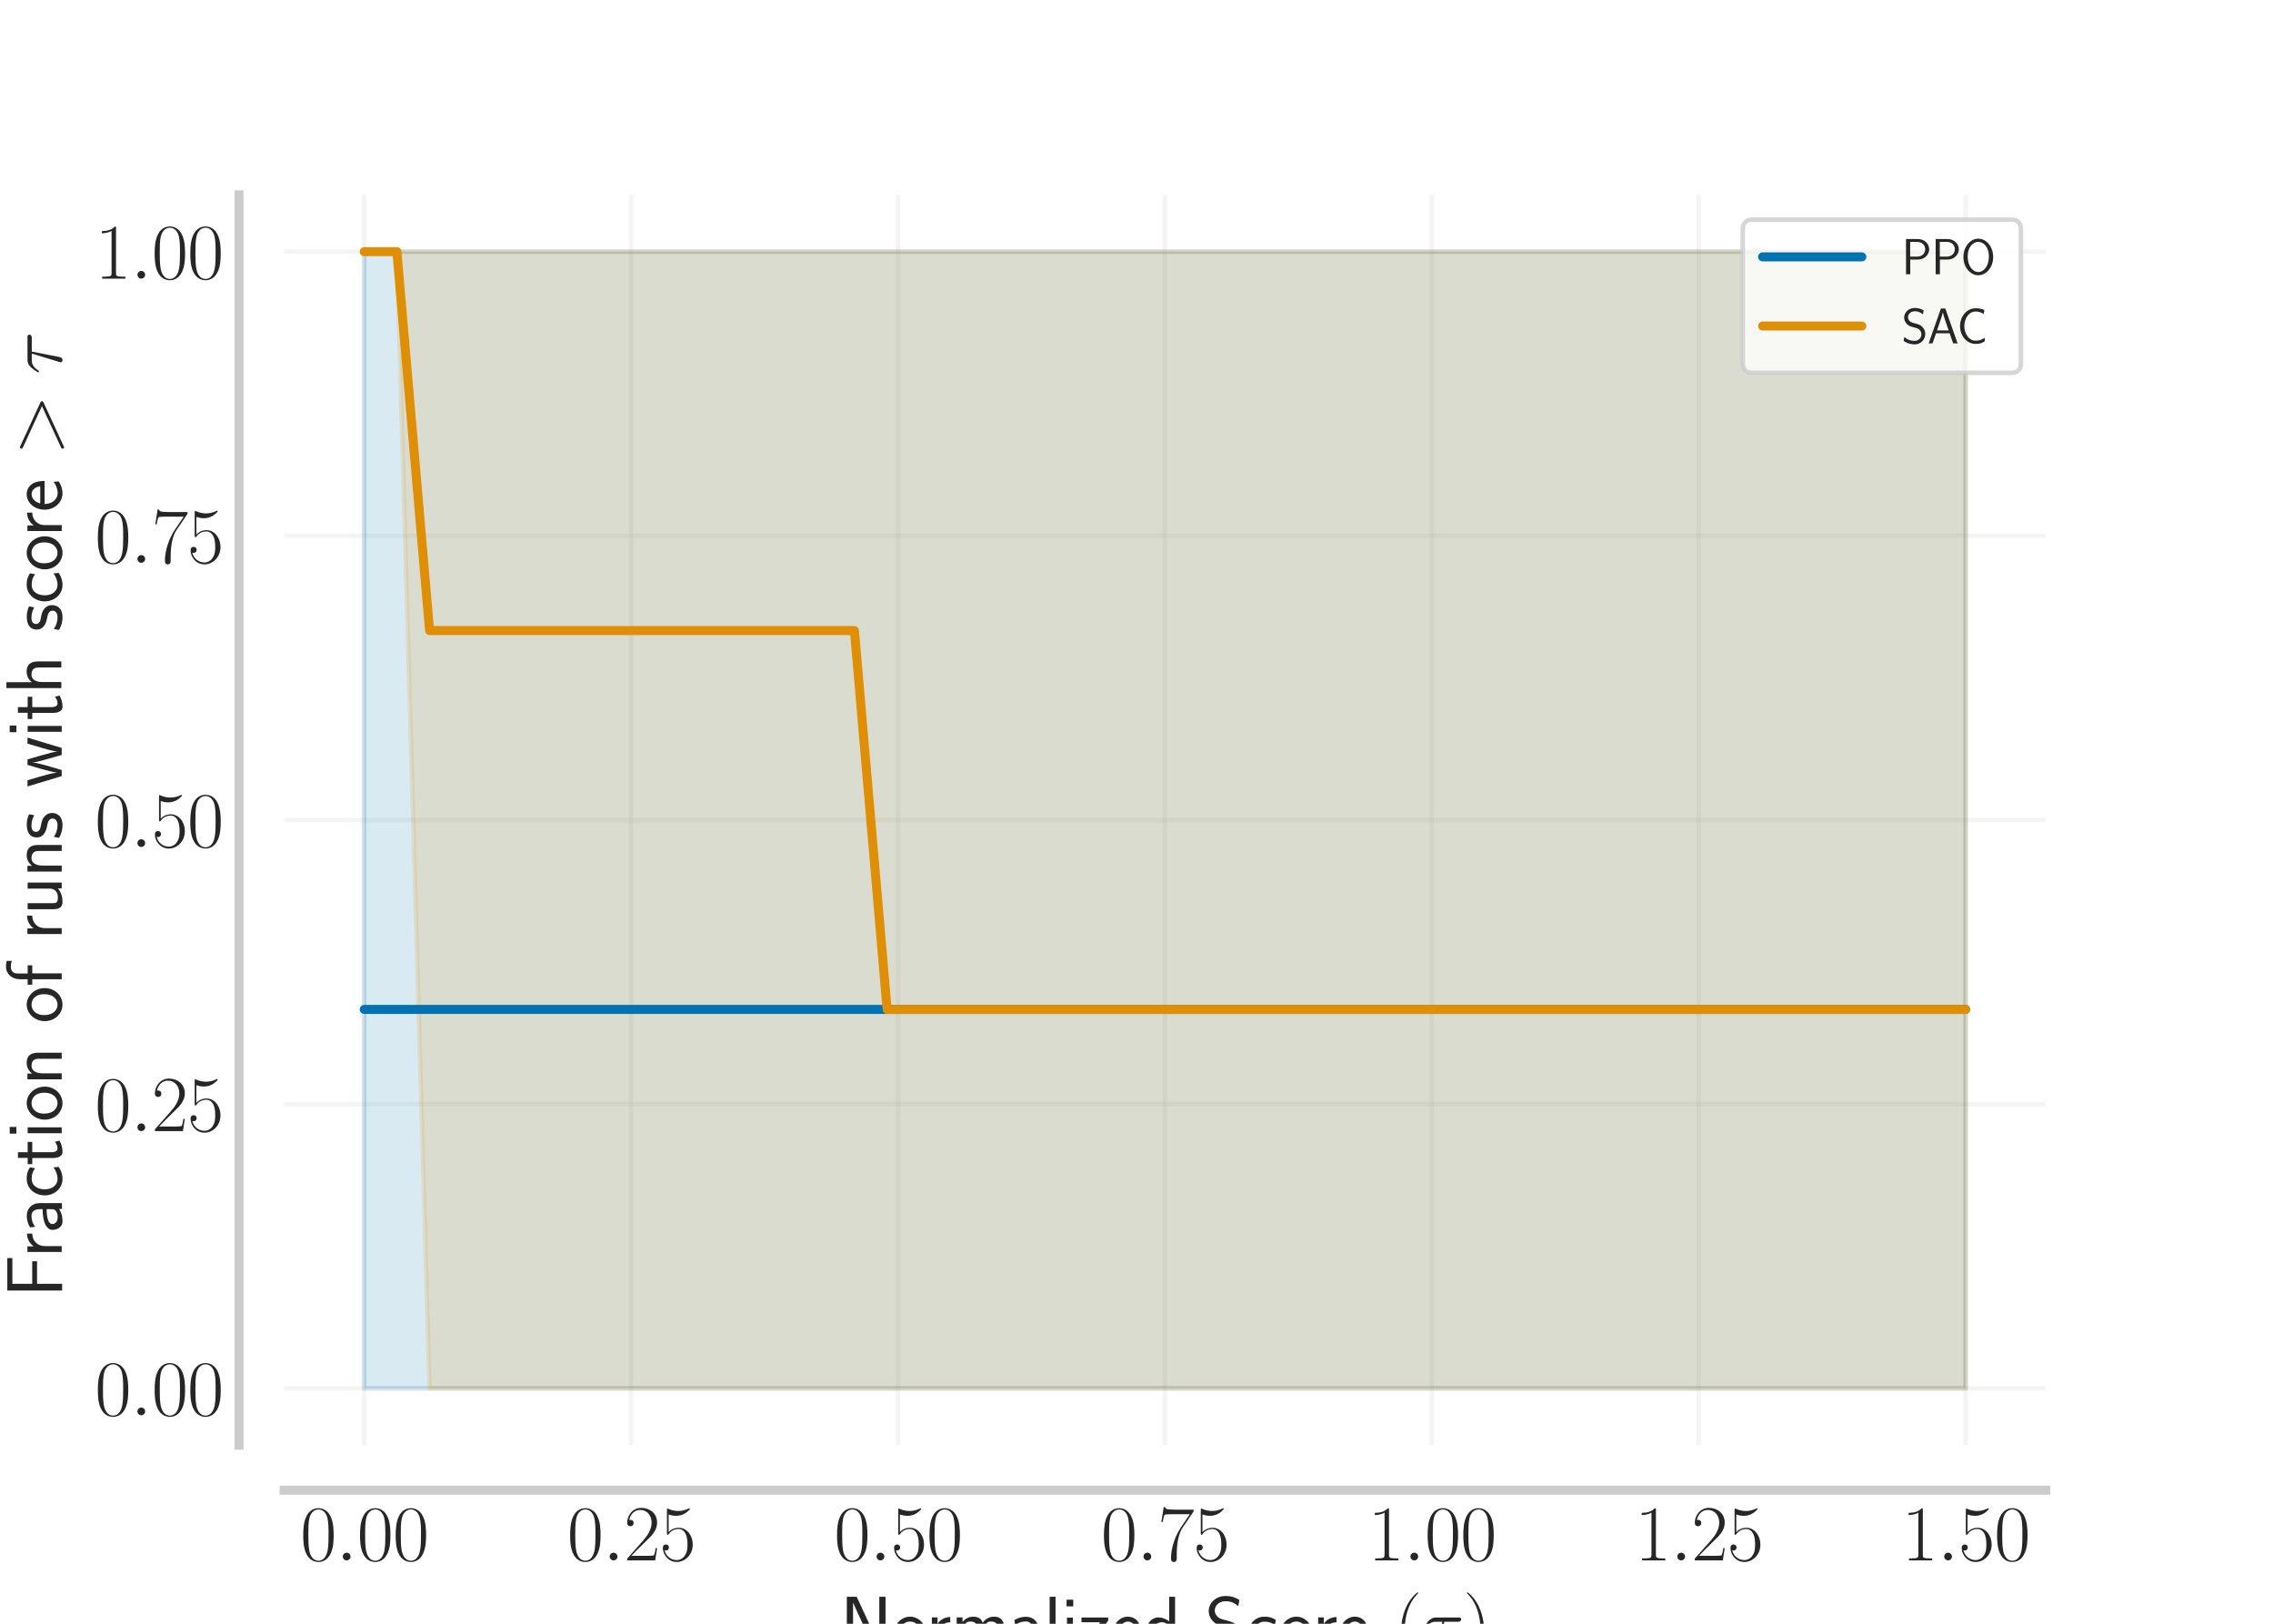 <?xml version="1.0" encoding="utf-8" standalone="no"?>
<!DOCTYPE svg PUBLIC "-//W3C//DTD SVG 1.1//EN"
  "http://www.w3.org/Graphics/SVG/1.1/DTD/svg11.dtd">
<svg xmlns:xlink="http://www.w3.org/1999/xlink" width="504pt" height="360pt" viewBox="0 0 504 360" xmlns="http://www.w3.org/2000/svg" version="1.1">
 <defs>
  <style type="text/css">*{stroke-linejoin: round; stroke-linecap: butt}</style>
 </defs>
 <g id="figure_1">
  <g id="patch_1">
   <path d="M 0 360 
L 504 360 
L 504 0 
L 0 0 
z
" style="fill: #ffffff"/>
  </g>
  <g id="axes_1">
   <g id="patch_2">
    <path d="M 63 320.4 
L 453.6 320.4 
L 453.6 43.2 
L 63 43.2 
z
" style="fill: #ffffff"/>
   </g>
   <g id="matplotlib.axis_1">
    <g id="xtick_1">
     <g id="line2d_1">
      <path d="M 80.755 320.4 
L 80.755 43.2 
" clip-path="url(#pf5a2d7674d)" style="fill: none; stroke: #cccccc; stroke-opacity: 0.2; stroke-linecap: round"/>
     </g>
     <g id="text_1">
      <!-- $\mathdefault{0.00}$ -->
      <g style="fill: #262626" transform="translate(66.57 345.955)scale(0.173 -0.173)">
       <defs>
        <path id="CMR17-30" d="M 2688 2025 
C 2688 2416 2682 3080 2413 3591 
C 2176 4039 1798 4198 1466 4198 
C 1158 4198 768 4058 525 3597 
C 269 3118 243 2524 243 2025 
C 243 1661 250 1106 448 619 
C 723 -39 1216 -128 1466 -128 
C 1760 -128 2208 -7 2470 600 
C 2662 1042 2688 1559 2688 2025 
z
M 1466 -26 
C 1056 -26 813 325 723 812 
C 653 1188 653 1738 653 2096 
C 653 2588 653 2997 736 3387 
C 858 3929 1216 4096 1466 4096 
C 1728 4096 2067 3923 2189 3400 
C 2272 3036 2278 2607 2278 2096 
C 2278 1680 2278 1169 2202 792 
C 2067 95 1690 -26 1466 -26 
z
" transform="scale(0.016)"/>
        <path id="CMMI12-3a" d="M 1178 307 
C 1178 492 1024 619 870 619 
C 685 619 557 466 557 313 
C 557 128 710 0 864 0 
C 1050 0 1178 153 1178 307 
z
" transform="scale(0.016)"/>
       </defs>
       <use xlink:href="#CMR17-30" transform="scale(0.996)"/>
       <use xlink:href="#CMMI12-3a" transform="translate(45.69 0)scale(0.996)"/>
       <use xlink:href="#CMR17-30" transform="translate(72.788 0)scale(0.996)"/>
       <use xlink:href="#CMR17-30" transform="translate(118.478 0)scale(0.996)"/>
      </g>
     </g>
    </g>
    <g id="xtick_2">
     <g id="line2d_2">
      <path d="M 139.936 320.4 
L 139.936 43.2 
" clip-path="url(#pf5a2d7674d)" style="fill: none; stroke: #cccccc; stroke-opacity: 0.2; stroke-linecap: round"/>
     </g>
     <g id="text_2">
      <!-- $\mathdefault{0.25}$ -->
      <g style="fill: #262626" transform="translate(125.752 345.955)scale(0.173 -0.173)">
       <defs>
        <path id="CMR17-32" d="M 2669 989 
L 2554 989 
C 2490 536 2438 459 2413 420 
C 2381 369 1920 369 1830 369 
L 602 369 
C 832 619 1280 1072 1824 1597 
C 2214 1967 2669 2402 2669 3035 
C 2669 3790 2067 4224 1395 4224 
C 691 4224 262 3604 262 3030 
C 262 2780 448 2748 525 2748 
C 589 2748 781 2787 781 3010 
C 781 3207 614 3264 525 3264 
C 486 3264 448 3258 422 3245 
C 544 3790 915 4058 1306 4058 
C 1862 4058 2227 3617 2227 3035 
C 2227 2479 1901 2000 1536 1584 
L 262 146 
L 262 0 
L 2515 0 
L 2669 989 
z
" transform="scale(0.016)"/>
        <path id="CMR17-35" d="M 730 3692 
C 794 3666 1056 3584 1325 3584 
C 1920 3584 2246 3911 2432 4100 
C 2432 4157 2432 4192 2394 4192 
C 2387 4192 2374 4192 2323 4163 
C 2099 4058 1837 3973 1517 3973 
C 1325 3973 1037 3999 723 4139 
C 653 4171 640 4171 634 4171 
C 602 4171 595 4164 595 4037 
L 595 2203 
C 595 2089 595 2057 659 2057 
C 691 2057 704 2070 736 2114 
C 941 2401 1222 2522 1542 2522 
C 1766 2522 2246 2382 2246 1289 
C 2246 1085 2246 715 2054 421 
C 1894 159 1645 25 1370 25 
C 947 25 518 320 403 814 
C 429 807 480 795 506 795 
C 589 795 749 840 749 1038 
C 749 1210 627 1280 506 1280 
C 358 1280 262 1190 262 1011 
C 262 454 704 -128 1382 -128 
C 2042 -128 2669 440 2669 1264 
C 2669 2030 2170 2624 1549 2624 
C 1222 2624 947 2503 730 2274 
L 730 3692 
z
" transform="scale(0.016)"/>
       </defs>
       <use xlink:href="#CMR17-30" transform="scale(0.996)"/>
       <use xlink:href="#CMMI12-3a" transform="translate(45.69 0)scale(0.996)"/>
       <use xlink:href="#CMR17-32" transform="translate(72.788 0)scale(0.996)"/>
       <use xlink:href="#CMR17-35" transform="translate(118.478 0)scale(0.996)"/>
      </g>
     </g>
    </g>
    <g id="xtick_3">
     <g id="line2d_3">
      <path d="M 199.118 320.4 
L 199.118 43.2 
" clip-path="url(#pf5a2d7674d)" style="fill: none; stroke: #cccccc; stroke-opacity: 0.2; stroke-linecap: round"/>
     </g>
     <g id="text_3">
      <!-- $\mathdefault{0.50}$ -->
      <g style="fill: #262626" transform="translate(184.934 345.955)scale(0.173 -0.173)">
       <use xlink:href="#CMR17-30" transform="scale(0.996)"/>
       <use xlink:href="#CMMI12-3a" transform="translate(45.69 0)scale(0.996)"/>
       <use xlink:href="#CMR17-35" transform="translate(72.788 0)scale(0.996)"/>
       <use xlink:href="#CMR17-30" transform="translate(118.478 0)scale(0.996)"/>
      </g>
     </g>
    </g>
    <g id="xtick_4">
     <g id="line2d_4">
      <path d="M 258.3 320.4 
L 258.3 43.2 
" clip-path="url(#pf5a2d7674d)" style="fill: none; stroke: #cccccc; stroke-opacity: 0.2; stroke-linecap: round"/>
     </g>
     <g id="text_4">
      <!-- $\mathdefault{0.75}$ -->
      <g style="fill: #262626" transform="translate(244.116 345.955)scale(0.173 -0.173)">
       <defs>
        <path id="CMR17-37" d="M 2886 3941 
L 2886 4081 
L 1382 4081 
C 634 4081 621 4165 595 4288 
L 480 4288 
L 294 3094 
L 410 3094 
C 429 3215 474 3540 550 3661 
C 589 3712 1062 3712 1171 3712 
L 2579 3712 
L 1869 2661 
C 1395 1954 1069 999 1069 165 
C 1069 89 1069 -128 1299 -128 
C 1530 -128 1530 89 1530 171 
L 1530 465 
C 1530 1508 1709 2196 2003 2636 
L 2886 3941 
z
" transform="scale(0.016)"/>
       </defs>
       <use xlink:href="#CMR17-30" transform="scale(0.996)"/>
       <use xlink:href="#CMMI12-3a" transform="translate(45.69 0)scale(0.996)"/>
       <use xlink:href="#CMR17-37" transform="translate(72.788 0)scale(0.996)"/>
       <use xlink:href="#CMR17-35" transform="translate(118.478 0)scale(0.996)"/>
      </g>
     </g>
    </g>
    <g id="xtick_5">
     <g id="line2d_5">
      <path d="M 317.482 320.4 
L 317.482 43.2 
" clip-path="url(#pf5a2d7674d)" style="fill: none; stroke: #cccccc; stroke-opacity: 0.2; stroke-linecap: round"/>
     </g>
     <g id="text_5">
      <!-- $\mathdefault{1.00}$ -->
      <g style="fill: #262626" transform="translate(303.298 345.955)scale(0.173 -0.173)">
       <defs>
        <path id="CMR17-31" d="M 1702 4058 
C 1702 4192 1696 4192 1606 4192 
C 1357 3916 979 3827 621 3827 
C 602 3827 570 3827 563 3808 
C 557 3795 557 3782 557 3648 
C 755 3648 1088 3686 1344 3839 
L 1344 461 
C 1344 236 1331 160 781 160 
L 589 160 
L 589 0 
C 896 0 1216 0 1523 0 
C 1830 0 2150 0 2458 0 
L 2458 160 
L 2266 160 
C 1715 160 1702 230 1702 458 
L 1702 4058 
z
" transform="scale(0.016)"/>
       </defs>
       <use xlink:href="#CMR17-31" transform="scale(0.996)"/>
       <use xlink:href="#CMMI12-3a" transform="translate(45.69 0)scale(0.996)"/>
       <use xlink:href="#CMR17-30" transform="translate(72.788 0)scale(0.996)"/>
       <use xlink:href="#CMR17-30" transform="translate(118.478 0)scale(0.996)"/>
      </g>
     </g>
    </g>
    <g id="xtick_6">
     <g id="line2d_6">
      <path d="M 376.664 320.4 
L 376.664 43.2 
" clip-path="url(#pf5a2d7674d)" style="fill: none; stroke: #cccccc; stroke-opacity: 0.2; stroke-linecap: round"/>
     </g>
     <g id="text_6">
      <!-- $\mathdefault{1.25}$ -->
      <g style="fill: #262626" transform="translate(362.479 345.955)scale(0.173 -0.173)">
       <use xlink:href="#CMR17-31" transform="scale(0.996)"/>
       <use xlink:href="#CMMI12-3a" transform="translate(45.69 0)scale(0.996)"/>
       <use xlink:href="#CMR17-32" transform="translate(72.788 0)scale(0.996)"/>
       <use xlink:href="#CMR17-35" transform="translate(118.478 0)scale(0.996)"/>
      </g>
     </g>
    </g>
    <g id="xtick_7">
     <g id="line2d_7">
      <path d="M 435.845 320.4 
L 435.845 43.2 
" clip-path="url(#pf5a2d7674d)" style="fill: none; stroke: #cccccc; stroke-opacity: 0.2; stroke-linecap: round"/>
     </g>
     <g id="text_7">
      <!-- $\mathdefault{1.50}$ -->
      <g style="fill: #262626" transform="translate(421.661 345.955)scale(0.173 -0.173)">
       <use xlink:href="#CMR17-31" transform="scale(0.996)"/>
       <use xlink:href="#CMMI12-3a" transform="translate(45.69 0)scale(0.996)"/>
       <use xlink:href="#CMR17-35" transform="translate(72.788 0)scale(0.996)"/>
       <use xlink:href="#CMR17-30" transform="translate(118.478 0)scale(0.996)"/>
      </g>
     </g>
    </g>
    <g id="text_8">
     <!-- Normalized Score $(\tau)$ -->
     <g style="fill: #262626" transform="translate(186.222 366.2)scale(0.173 -0.173)">
      <defs>
       <path id="CMSS17-4e" d="M 1466 4180 
L 1350 4416 
L 563 4416 
L 563 0 
L 1062 0 
L 1062 3926 
L 1069 3932 
C 1114 3817 1139 3760 1402 3194 
L 2771 236 
L 2886 0 
L 3674 0 
L 3674 4416 
L 3174 4416 
L 3174 490 
L 3168 483 
C 3123 598 3098 655 2835 1221 
L 1466 4180 
z
" transform="scale(0.016)"/>
       <path id="CMSS17-6f" d="M 2829 1356 
C 2829 2176 2221 2816 1504 2816 
C 768 2816 173 2157 173 1356 
C 173 544 787 -64 1498 -64 
C 2227 -64 2829 563 2829 1356 
z
M 1504 337 
C 1050 337 659 709 659 1408 
C 659 2151 1114 2427 1498 2427 
C 1914 2427 2342 2126 2342 1408 
C 2342 683 1926 337 1504 337 
z
" transform="scale(0.016)"/>
       <path id="CMSS17-72" d="M 954 1363 
C 954 1965 1395 2368 1958 2368 
L 1958 2789 
C 1549 2789 1165 2585 934 2253 
L 934 2758 
L 480 2758 
L 480 0 
L 954 0 
L 954 1363 
z
" transform="scale(0.016)"/>
       <path id="CMSS17-6d" d="M 4288 1877 
C 4288 2308 4179 2816 3462 2816 
C 2982 2816 2694 2516 2566 2331 
C 2451 2670 2182 2816 1798 2816 
C 1363 2816 1088 2568 941 2389 
L 941 2758 
L 474 2758 
L 474 0 
L 960 0 
L 960 1559 
C 960 1939 1101 2428 1555 2428 
C 2138 2428 2138 2016 2138 1829 
L 2138 0 
L 2624 0 
L 2624 1559 
C 2624 1939 2765 2428 3219 2428 
C 3802 2428 3802 2016 3802 1829 
L 3802 0 
L 4288 0 
L 4288 1877 
z
" transform="scale(0.016)"/>
       <path id="CMSS17-61" d="M 2406 1791 
C 2406 2392 1978 2808 1402 2808 
C 1120 2808 813 2757 461 2553 
L 499 2135 
C 659 2248 934 2432 1395 2432 
C 1722 2432 1920 2180 1920 1782 
L 1920 1536 
C 896 1536 256 1238 256 726 
C 256 461 416 -64 947 -64 
C 1043 -64 1562 -64 1933 217 
L 1933 -19 
L 2406 -19 
L 2406 1791 
z
M 1920 816 
C 1920 701 1920 548 1728 434 
C 1562 325 1350 325 1261 325 
C 941 325 723 511 723 744 
C 723 1211 1722 1211 1920 1211 
L 1920 816 
z
" transform="scale(0.016)"/>
       <path id="CMSS17-6c" d="M 947 4416 
L 474 4416 
L 474 0 
L 947 0 
L 947 4416 
z
" transform="scale(0.016)"/>
       <path id="CMSS17-69" d="M 979 4183 
L 442 4183 
L 442 3648 
L 979 3648 
L 979 4183 
z
M 947 2739 
L 474 2739 
L 474 0 
L 947 0 
L 947 2739 
z
" transform="scale(0.016)"/>
       <path id="CMSS17-7a" d="M 2400 2502 
L 2400 2750 
L 250 2750 
L 250 2368 
L 1069 2368 
C 1146 2368 1222 2368 1299 2368 
L 1747 2368 
L 166 261 
L 166 0 
L 2419 0 
L 2419 395 
L 1549 395 
C 1472 395 1395 395 1318 395 
L 826 395 
L 2400 2502 
z
" transform="scale(0.016)"/>
       <path id="CMSS17-65" d="M 2502 1377 
C 2502 1590 2490 2003 2285 2345 
C 2061 2713 1696 2816 1421 2816 
C 755 2816 192 2188 192 1375 
C 192 582 774 -64 1510 -64 
C 1798 -64 2150 19 2470 248 
C 2470 274 2458 414 2451 420 
C 2451 433 2432 630 2432 656 
C 2125 407 1773 325 1517 325 
C 1107 325 666 667 646 1377 
L 2502 1377 
z
M 698 1728 
C 781 2084 1062 2421 1421 2421 
C 1517 2421 1965 2421 2080 1728 
L 698 1728 
z
" transform="scale(0.016)"/>
       <path id="CMSS17-64" d="M 2611 4416 
L 2138 4416 
L 2138 2438 
C 1939 2603 1613 2756 1254 2756 
C 672 2756 211 2131 211 1347 
C 211 562 666 -64 1235 -64 
C 1677 -64 1971 172 2125 306 
L 2125 -13 
L 2611 -13 
L 2611 4416 
z
M 2125 836 
C 2125 747 2125 653 1926 482 
C 1798 375 1645 325 1498 325 
C 1152 325 698 576 698 1340 
C 698 2134 1210 2368 1562 2368 
C 1798 2368 1990 2254 2125 2065 
L 2125 836 
z
" transform="scale(0.016)"/>
       <path id="CMSS17-53" d="M 2797 4169 
C 2515 4334 2208 4480 1690 4480 
C 864 4480 333 3879 333 3266 
C 333 3025 403 2753 653 2475 
C 902 2196 1184 2121 1542 2033 
C 1690 1994 1939 1924 1984 1906 
C 2342 1767 2515 1444 2515 1140 
C 2515 742 2202 318 1645 318 
C 1453 318 890 318 358 819 
L 269 318 
C 794 -64 1363 -128 1651 -128 
C 2438 -128 3002 488 3002 1186 
C 3002 1440 2925 1763 2656 2061 
C 2394 2347 2163 2410 1638 2549 
C 1338 2626 1146 2677 986 2873 
C 877 3013 819 3146 819 3317 
C 819 3673 1126 4060 1690 4060 
C 1971 4060 2336 4002 2707 3660 
L 2797 4169 
z
" transform="scale(0.016)"/>
       <path id="CMSS17-63" d="M 2464 2541 
C 2464 2585 2170 2714 2093 2739 
C 1882 2816 1613 2816 1542 2816 
C 710 2816 211 2093 211 1363 
C 211 595 768 -64 1517 -64 
C 1946 -64 2253 76 2502 242 
L 2464 664 
C 2189 453 1869 337 1523 337 
C 1024 337 698 774 698 1369 
C 698 1831 909 2414 1549 2414 
C 1901 2414 2099 2343 2394 2145 
L 2464 2541 
z
" transform="scale(0.016)"/>
       <path id="CMR17-28" d="M 1958 -1561 
C 1958 -1555 1958 -1542 1939 -1523 
C 1645 -1224 858 -407 858 1581 
C 858 3569 1632 4379 1946 4697 
C 1946 4704 1958 4717 1958 4736 
C 1958 4755 1939 4768 1914 4768 
C 1843 4768 1299 4296 986 3594 
C 666 2887 576 2199 576 1588 
C 576 1128 621 351 1005 -471 
C 1312 -1135 1837 -1600 1914 -1600 
C 1946 -1600 1958 -1587 1958 -1561 
z
" transform="scale(0.016)"/>
       <path id="CMMI12-1c" d="M 1837 2408 
L 2899 2408 
C 2982 2408 3194 2408 3194 2612 
C 3194 2752 3072 2752 2957 2752 
L 1197 2752 
C 1050 2752 832 2752 538 2440 
C 371 2255 166 1917 166 1879 
C 166 1841 198 1828 237 1828 
C 282 1828 288 1847 320 1885 
C 653 2408 986 2408 1146 2408 
L 1677 2408 
L 1011 223 
C 979 127 979 114 979 95 
C 979 25 1024 -64 1152 -64 
C 1350 -64 1382 108 1402 203 
L 1837 2408 
z
" transform="scale(0.016)"/>
       <path id="CMR17-29" d="M 1683 1581 
C 1683 2040 1638 2817 1254 3639 
C 947 4303 422 4768 346 4768 
C 326 4768 301 4761 301 4729 
C 301 4717 307 4710 314 4697 
C 621 4378 1402 3568 1402 1584 
C 1402 -407 627 -1217 314 -1537 
C 307 -1549 301 -1556 301 -1568 
C 301 -1600 326 -1600 346 -1600 
C 416 -1600 960 -1128 1274 -426 
C 1594 281 1683 969 1683 1581 
z
" transform="scale(0.016)"/>
      </defs>
      <use xlink:href="#CMSS17-4e" transform="scale(0.996)"/>
      <use xlink:href="#CMSS17-6f" transform="translate(66.062 0)scale(0.996)"/>
      <use xlink:href="#CMSS17-72" transform="translate(110.303 0)scale(0.996)"/>
      <use xlink:href="#CMSS17-6d" transform="translate(142.212 0)scale(0.996)"/>
      <use xlink:href="#CMSS17-61" transform="translate(216.442 0)scale(0.996)"/>
      <use xlink:href="#CMSS17-6c" transform="translate(261.364 0)scale(0.996)"/>
      <use xlink:href="#CMSS17-69" transform="translate(283.544 0)scale(0.996)"/>
      <use xlink:href="#CMSS17-7a" transform="translate(305.725 0)scale(0.996)"/>
      <use xlink:href="#CMSS17-65" transform="translate(346.403 0)scale(0.996)"/>
      <use xlink:href="#CMSS17-64" transform="translate(388.042 0)scale(0.996)"/>
      <use xlink:href="#CMSS17-53" transform="translate(467.476 0)scale(0.996)"/>
      <use xlink:href="#CMSS17-63" transform="translate(519.524 0)scale(0.996)"/>
      <use xlink:href="#CMSS17-6f" transform="translate(561.163 0)scale(0.996)"/>
      <use xlink:href="#CMSS17-72" transform="translate(605.404 0)scale(0.996)"/>
      <use xlink:href="#CMSS17-65" transform="translate(637.314 0)scale(0.996)"/>
      <use xlink:href="#CMR17-28" transform="translate(710.182 0)scale(0.996)"/>
      <use xlink:href="#CMMI12-1c" transform="translate(745.463 0)scale(0.996)"/>
      <use xlink:href="#CMR17-29" transform="translate(798.954 0)scale(0.996)"/>
     </g>
    </g>
   </g>
   <g id="matplotlib.axis_2">
    <g id="ytick_1">
     <g id="line2d_8">
      <path d="M 63 307.8 
L 453.6 307.8 
" clip-path="url(#pf5a2d7674d)" style="fill: none; stroke: #cccccc; stroke-opacity: 0.2; stroke-linecap: round"/>
     </g>
     <g id="text_9">
      <!-- $\mathdefault{0.00}$ -->
      <g style="fill: #262626" transform="translate(21.032 313.778)scale(0.173 -0.173)">
       <use xlink:href="#CMR17-30" transform="scale(0.996)"/>
       <use xlink:href="#CMMI12-3a" transform="translate(45.69 0)scale(0.996)"/>
       <use xlink:href="#CMR17-30" transform="translate(72.788 0)scale(0.996)"/>
       <use xlink:href="#CMR17-30" transform="translate(118.478 0)scale(0.996)"/>
      </g>
     </g>
    </g>
    <g id="ytick_2">
     <g id="line2d_9">
      <path d="M 63 244.8 
L 453.6 244.8 
" clip-path="url(#pf5a2d7674d)" style="fill: none; stroke: #cccccc; stroke-opacity: 0.2; stroke-linecap: round"/>
     </g>
     <g id="text_10">
      <!-- $\mathdefault{0.25}$ -->
      <g style="fill: #262626" transform="translate(21.032 250.778)scale(0.173 -0.173)">
       <use xlink:href="#CMR17-30" transform="scale(0.996)"/>
       <use xlink:href="#CMMI12-3a" transform="translate(45.69 0)scale(0.996)"/>
       <use xlink:href="#CMR17-32" transform="translate(72.788 0)scale(0.996)"/>
       <use xlink:href="#CMR17-35" transform="translate(118.478 0)scale(0.996)"/>
      </g>
     </g>
    </g>
    <g id="ytick_3">
     <g id="line2d_10">
      <path d="M 63 181.8 
L 453.6 181.8 
" clip-path="url(#pf5a2d7674d)" style="fill: none; stroke: #cccccc; stroke-opacity: 0.2; stroke-linecap: round"/>
     </g>
     <g id="text_11">
      <!-- $\mathdefault{0.50}$ -->
      <g style="fill: #262626" transform="translate(21.032 187.778)scale(0.173 -0.173)">
       <use xlink:href="#CMR17-30" transform="scale(0.996)"/>
       <use xlink:href="#CMMI12-3a" transform="translate(45.69 0)scale(0.996)"/>
       <use xlink:href="#CMR17-35" transform="translate(72.788 0)scale(0.996)"/>
       <use xlink:href="#CMR17-30" transform="translate(118.478 0)scale(0.996)"/>
      </g>
     </g>
    </g>
    <g id="ytick_4">
     <g id="line2d_11">
      <path d="M 63 118.8 
L 453.6 118.8 
" clip-path="url(#pf5a2d7674d)" style="fill: none; stroke: #cccccc; stroke-opacity: 0.2; stroke-linecap: round"/>
     </g>
     <g id="text_12">
      <!-- $\mathdefault{0.75}$ -->
      <g style="fill: #262626" transform="translate(21.032 124.778)scale(0.173 -0.173)">
       <use xlink:href="#CMR17-30" transform="scale(0.996)"/>
       <use xlink:href="#CMMI12-3a" transform="translate(45.69 0)scale(0.996)"/>
       <use xlink:href="#CMR17-37" transform="translate(72.788 0)scale(0.996)"/>
       <use xlink:href="#CMR17-35" transform="translate(118.478 0)scale(0.996)"/>
      </g>
     </g>
    </g>
    <g id="ytick_5">
     <g id="line2d_12">
      <path d="M 63 55.8 
L 453.6 55.8 
" clip-path="url(#pf5a2d7674d)" style="fill: none; stroke: #cccccc; stroke-opacity: 0.2; stroke-linecap: round"/>
     </g>
     <g id="text_13">
      <!-- $\mathdefault{1.00}$ -->
      <g style="fill: #262626" transform="translate(21.032 61.778)scale(0.173 -0.173)">
       <use xlink:href="#CMR17-31" transform="scale(0.996)"/>
       <use xlink:href="#CMMI12-3a" transform="translate(45.69 0)scale(0.996)"/>
       <use xlink:href="#CMR17-30" transform="translate(72.788 0)scale(0.996)"/>
       <use xlink:href="#CMR17-30" transform="translate(118.478 0)scale(0.996)"/>
      </g>
     </g>
    </g>
    <g id="text_14">
     <!-- Fraction of runs with score $&gt; \tau$ -->
     <g style="fill: #262626" transform="translate(13.683 287.671)rotate(-90)scale(0.173 -0.173)">
      <defs>
       <path id="CMSS17-46" d="M 2918 1984 
L 2918 2373 
L 1101 2373 
L 1101 3968 
L 1882 3968 
C 1958 3968 2035 3968 2112 3968 
L 3168 3968 
L 3168 4375 
L 563 4375 
L 563 -32 
L 1101 -32 
L 1101 1984 
L 2918 1984 
z
" transform="scale(0.016)"/>
       <path id="CMSS17-74" d="M 1069 2368 
L 1901 2368 
L 1901 2737 
L 1069 2737 
L 1069 3520 
L 614 3520 
L 614 2737 
L 109 2737 
L 109 2368 
L 602 2368 
L 602 749 
C 602 384 685 -64 1107 -64 
C 1427 -64 1722 25 2003 172 
L 1901 548 
C 1747 414 1562 337 1363 337 
C 1082 337 1069 696 1069 856 
L 1069 2368 
z
" transform="scale(0.016)"/>
       <path id="CMSS17-6e" d="M 2618 1877 
C 2618 2283 2522 2816 1798 2816 
C 1389 2816 1120 2606 941 2389 
L 941 2758 
L 474 2758 
L 474 0 
L 960 0 
L 960 1559 
C 960 1964 1114 2428 1549 2428 
C 2112 2428 2131 2048 2131 1829 
L 2131 0 
L 2618 0 
L 2618 1877 
z
" transform="scale(0.016)"/>
       <path id="CMSS17-66" d="M 1075 2368 
L 1722 2368 
L 1722 2737 
L 1062 2737 
L 1062 3559 
C 1062 4014 1408 4092 1606 4092 
C 1670 4092 1850 4092 2080 4009 
L 2080 4429 
C 1933 4461 1754 4480 1613 4480 
C 1018 4480 602 3993 602 3359 
L 602 2737 
L 160 2737 
L 160 2368 
L 602 2368 
L 602 0 
L 1075 0 
L 1075 2368 
z
" transform="scale(0.016)"/>
       <path id="CMSS17-75" d="M 2618 2739 
L 2131 2739 
L 2131 972 
C 2131 498 1786 306 1421 306 
C 998 306 960 447 960 709 
L 960 2739 
L 474 2739 
L 474 678 
C 474 179 646 -64 1088 -64 
C 1306 -64 1798 -13 2144 306 
L 2144 0 
L 2618 0 
L 2618 2739 
z
" transform="scale(0.016)"/>
       <path id="CMSS17-73" d="M 2061 2627 
C 1683 2807 1389 2807 1197 2807 
C 742 2807 198 2648 198 2003 
C 198 1359 902 1218 1094 1179 
C 1389 1122 1715 1058 1715 740 
C 1715 337 1254 337 1171 337 
C 915 337 563 407 243 638 
L 166 210 
C 531 0 883 -64 1178 -64 
C 1965 -64 2163 416 2163 781 
C 2163 1094 1984 1305 1862 1401 
C 1651 1568 1574 1587 1050 1696 
C 960 1709 646 1779 646 2066 
C 646 2432 1050 2432 1139 2432 
C 1555 2432 1811 2303 1984 2208 
L 2061 2627 
z
" transform="scale(0.016)"/>
       <path id="CMSS17-77" d="M 4013 2752 
L 3526 2752 
L 3187 1601 
C 3117 1358 2918 685 2893 371 
L 2886 371 
C 2874 564 2765 1024 2586 1633 
L 2259 2752 
L 1818 2752 
L 1498 1658 
C 1338 1101 1216 627 1203 371 
L 1197 371 
C 1171 749 909 1633 870 1773 
L 582 2752 
L 83 2752 
L 915 0 
L 1402 0 
C 1734 1096 1990 1943 2010 2370 
C 2022 2160 2131 1707 2195 1484 
L 2618 0 
L 3181 0 
L 4013 2752 
z
" transform="scale(0.016)"/>
       <path id="CMSS17-68" d="M 2618 1891 
C 2618 2292 2522 2820 1798 2820 
C 1395 2820 1133 2623 947 2407 
L 947 4448 
L 474 4448 
L 474 32 
L 960 32 
L 960 1573 
C 960 1973 1114 2432 1549 2432 
C 2112 2432 2131 2056 2131 1839 
L 2131 32 
L 2618 32 
L 2618 1891 
z
" transform="scale(0.016)"/>
       <path id="CMMI12-3e" d="M 4218 1449 
C 4339 1507 4346 1545 4346 1590 
C 4346 1628 4333 1673 4218 1725 
L 755 3322 
C 672 3360 659 3360 646 3360 
C 570 3360 525 3296 525 3245 
C 525 3168 576 3142 659 3104 
L 3949 1590 
L 653 65 
C 525 6 525 -39 525 -77 
C 525 -128 570 -192 646 -192 
C 659 -192 666 -185 755 -147 
L 4218 1449 
z
" transform="scale(0.016)"/>
      </defs>
      <use xlink:href="#CMSS17-46" transform="scale(0.996)"/>
      <use xlink:href="#CMSS17-72" transform="translate(50.687 0)scale(0.996)"/>
      <use xlink:href="#CMSS17-61" transform="translate(82.597 0)scale(0.996)"/>
      <use xlink:href="#CMSS17-63" transform="translate(127.519 0)scale(0.996)"/>
      <use xlink:href="#CMSS17-74" transform="translate(169.158 0)scale(0.996)"/>
      <use xlink:href="#CMSS17-69" transform="translate(202.989 0)scale(0.996)"/>
      <use xlink:href="#CMSS17-6f" transform="translate(225.17 0)scale(0.996)"/>
      <use xlink:href="#CMSS17-6e" transform="translate(272.014 0)scale(0.996)"/>
      <use xlink:href="#CMSS17-6f" transform="translate(351.448 0)scale(0.996)"/>
      <use xlink:href="#CMSS17-66" transform="translate(398.291 0)scale(0.996)"/>
      <use xlink:href="#CMSS17-72" transform="translate(458.147 0)scale(0.996)"/>
      <use xlink:href="#CMSS17-75" transform="translate(490.057 0)scale(0.996)"/>
      <use xlink:href="#CMSS17-6e" transform="translate(538.262 0)scale(0.996)"/>
      <use xlink:href="#CMSS17-73" transform="translate(586.467 0)scale(0.996)"/>
      <use xlink:href="#CMSS17-77" transform="translate(653.609 0)scale(0.996)"/>
      <use xlink:href="#CMSS17-69" transform="translate(717.429 0)scale(0.996)"/>
      <use xlink:href="#CMSS17-74" transform="translate(739.61 0)scale(0.996)"/>
      <use xlink:href="#CMSS17-68" transform="translate(773.441 0)scale(0.996)"/>
      <use xlink:href="#CMSS17-73" transform="translate(852.875 0)scale(0.996)"/>
      <use xlink:href="#CMSS17-63" transform="translate(888.789 0)scale(0.996)"/>
      <use xlink:href="#CMSS17-6f" transform="translate(930.428 0)scale(0.996)"/>
      <use xlink:href="#CMSS17-72" transform="translate(974.669 0)scale(0.996)"/>
      <use xlink:href="#CMSS17-65" transform="translate(1006.578 0)scale(0.996)"/>
      <use xlink:href="#CMMI12-3e" transform="translate(1079.446 0)scale(0.996)"/>
      <use xlink:href="#CMMI12-1c" transform="translate(1182.993 0)scale(0.996)"/>
     </g>
    </g>
   </g>
   <g id="PolyCollection_1">
    <defs>
     <path id="m2df93fd863" d="M 80.755 -304.2 
L 80.755 -52.2 
L 88.001 -52.2 
L 95.248 -52.2 
L 102.495 -52.2 
L 109.742 -52.2 
L 116.988 -52.2 
L 124.235 -52.2 
L 131.482 -52.2 
L 138.729 -52.2 
L 145.975 -52.2 
L 153.222 -52.2 
L 160.469 -52.2 
L 167.716 -52.2 
L 174.962 -52.2 
L 182.209 -52.2 
L 189.456 -52.2 
L 196.703 -52.2 
L 203.949 -52.2 
L 211.196 -52.2 
L 218.443 -52.2 
L 225.69 -52.2 
L 232.936 -52.2 
L 240.183 -52.2 
L 247.43 -52.2 
L 254.677 -52.2 
L 261.923 -52.2 
L 269.17 -52.2 
L 276.417 -52.2 
L 283.664 -52.2 
L 290.91 -52.2 
L 298.157 -52.2 
L 305.404 -52.2 
L 312.651 -52.2 
L 319.897 -52.2 
L 327.144 -52.2 
L 334.391 -52.2 
L 341.638 -52.2 
L 348.884 -52.2 
L 356.131 -52.2 
L 363.378 -52.2 
L 370.625 -52.2 
L 377.871 -52.2 
L 385.118 -52.2 
L 392.365 -52.2 
L 399.612 -52.2 
L 406.858 -52.2 
L 414.105 -52.2 
L 421.352 -52.2 
L 428.599 -52.2 
L 435.845 -52.2 
L 435.845 -304.2 
L 435.845 -304.2 
L 428.599 -304.2 
L 421.352 -304.2 
L 414.105 -304.2 
L 406.858 -304.2 
L 399.612 -304.2 
L 392.365 -304.2 
L 385.118 -304.2 
L 377.871 -304.2 
L 370.625 -304.2 
L 363.378 -304.2 
L 356.131 -304.2 
L 348.884 -304.2 
L 341.638 -304.2 
L 334.391 -304.2 
L 327.144 -304.2 
L 319.897 -304.2 
L 312.651 -304.2 
L 305.404 -304.2 
L 298.157 -304.2 
L 290.91 -304.2 
L 283.664 -304.2 
L 276.417 -304.2 
L 269.17 -304.2 
L 261.923 -304.2 
L 254.677 -304.2 
L 247.43 -304.2 
L 240.183 -304.2 
L 232.936 -304.2 
L 225.69 -304.2 
L 218.443 -304.2 
L 211.196 -304.2 
L 203.949 -304.2 
L 196.703 -304.2 
L 189.456 -304.2 
L 182.209 -304.2 
L 174.962 -304.2 
L 167.716 -304.2 
L 160.469 -304.2 
L 153.222 -304.2 
L 145.975 -304.2 
L 138.729 -304.2 
L 131.482 -304.2 
L 124.235 -304.2 
L 116.988 -304.2 
L 109.742 -304.2 
L 102.495 -304.2 
L 95.248 -304.2 
L 88.001 -304.2 
L 80.755 -304.2 
z
" style="stroke: #0173b2; stroke-opacity: 0.15"/>
    </defs>
    <g clip-path="url(#pf5a2d7674d)">
     <use xlink:href="#m2df93fd863" x="0" y="360" style="fill: #0173b2; fill-opacity: 0.15; stroke: #0173b2; stroke-opacity: 0.15"/>
    </g>
   </g>
   <g id="PolyCollection_2">
    <defs>
     <path id="m546d3a354d" d="M 80.755 -304.2 
L 80.755 -304.2 
L 88.001 -304.2 
L 95.248 -52.2 
L 102.495 -52.2 
L 109.742 -52.2 
L 116.988 -52.2 
L 124.235 -52.2 
L 131.482 -52.2 
L 138.729 -52.2 
L 145.975 -52.2 
L 153.222 -52.2 
L 160.469 -52.2 
L 167.716 -52.2 
L 174.962 -52.2 
L 182.209 -52.2 
L 189.456 -52.2 
L 196.703 -52.2 
L 203.949 -52.2 
L 211.196 -52.2 
L 218.443 -52.2 
L 225.69 -52.2 
L 232.936 -52.2 
L 240.183 -52.2 
L 247.43 -52.2 
L 254.677 -52.2 
L 261.923 -52.2 
L 269.17 -52.2 
L 276.417 -52.2 
L 283.664 -52.2 
L 290.91 -52.2 
L 298.157 -52.2 
L 305.404 -52.2 
L 312.651 -52.2 
L 319.897 -52.2 
L 327.144 -52.2 
L 334.391 -52.2 
L 341.638 -52.2 
L 348.884 -52.2 
L 356.131 -52.2 
L 363.378 -52.2 
L 370.625 -52.2 
L 377.871 -52.2 
L 385.118 -52.2 
L 392.365 -52.2 
L 399.612 -52.2 
L 406.858 -52.2 
L 414.105 -52.2 
L 421.352 -52.2 
L 428.599 -52.2 
L 435.845 -52.2 
L 435.845 -304.2 
L 435.845 -304.2 
L 428.599 -304.2 
L 421.352 -304.2 
L 414.105 -304.2 
L 406.858 -304.2 
L 399.612 -304.2 
L 392.365 -304.2 
L 385.118 -304.2 
L 377.871 -304.2 
L 370.625 -304.2 
L 363.378 -304.2 
L 356.131 -304.2 
L 348.884 -304.2 
L 341.638 -304.2 
L 334.391 -304.2 
L 327.144 -304.2 
L 319.897 -304.2 
L 312.651 -304.2 
L 305.404 -304.2 
L 298.157 -304.2 
L 290.91 -304.2 
L 283.664 -304.2 
L 276.417 -304.2 
L 269.17 -304.2 
L 261.923 -304.2 
L 254.677 -304.2 
L 247.43 -304.2 
L 240.183 -304.2 
L 232.936 -304.2 
L 225.69 -304.2 
L 218.443 -304.2 
L 211.196 -304.2 
L 203.949 -304.2 
L 196.703 -304.2 
L 189.456 -304.2 
L 182.209 -304.2 
L 174.962 -304.2 
L 167.716 -304.2 
L 160.469 -304.2 
L 153.222 -304.2 
L 145.975 -304.2 
L 138.729 -304.2 
L 131.482 -304.2 
L 124.235 -304.2 
L 116.988 -304.2 
L 109.742 -304.2 
L 102.495 -304.2 
L 95.248 -304.2 
L 88.001 -304.2 
L 80.755 -304.2 
z
" style="stroke: #de8f05; stroke-opacity: 0.15"/>
    </defs>
    <g clip-path="url(#pf5a2d7674d)">
     <use xlink:href="#m546d3a354d" x="0" y="360" style="fill: #de8f05; fill-opacity: 0.15; stroke: #de8f05; stroke-opacity: 0.15"/>
    </g>
   </g>
   <g id="line2d_13">
    <path d="M 80.755 223.8 
L 88.001 223.8 
L 95.248 223.8 
L 102.495 223.8 
L 109.742 223.8 
L 116.988 223.8 
L 124.235 223.8 
L 131.482 223.8 
L 138.729 223.8 
L 145.975 223.8 
L 153.222 223.8 
L 160.469 223.8 
L 167.716 223.8 
L 174.962 223.8 
L 182.209 223.8 
L 189.456 223.8 
L 196.703 223.8 
L 203.949 223.8 
L 211.196 223.8 
L 218.443 223.8 
L 225.69 223.8 
L 232.936 223.8 
L 240.183 223.8 
L 247.43 223.8 
L 254.677 223.8 
L 261.923 223.8 
L 269.17 223.8 
L 276.417 223.8 
L 283.664 223.8 
L 290.91 223.8 
L 298.157 223.8 
L 305.404 223.8 
L 312.651 223.8 
L 319.897 223.8 
L 327.144 223.8 
L 334.391 223.8 
L 341.638 223.8 
L 348.884 223.8 
L 356.131 223.8 
L 363.378 223.8 
L 370.625 223.8 
L 377.871 223.8 
L 385.118 223.8 
L 392.365 223.8 
L 399.612 223.8 
L 406.858 223.8 
L 414.105 223.8 
L 421.352 223.8 
L 428.599 223.8 
L 435.845 223.8 
" clip-path="url(#pf5a2d7674d)" style="fill: none; stroke: #0173b2; stroke-width: 2; stroke-linecap: round"/>
   </g>
   <g id="line2d_14">
    <path d="M 80.755 55.8 
L 88.001 55.8 
L 95.248 139.8 
L 102.495 139.8 
L 109.742 139.8 
L 116.988 139.8 
L 124.235 139.8 
L 131.482 139.8 
L 138.729 139.8 
L 145.975 139.8 
L 153.222 139.8 
L 160.469 139.8 
L 167.716 139.8 
L 174.962 139.8 
L 182.209 139.8 
L 189.456 139.8 
L 196.703 223.8 
L 203.949 223.8 
L 211.196 223.8 
L 218.443 223.8 
L 225.69 223.8 
L 232.936 223.8 
L 240.183 223.8 
L 247.43 223.8 
L 254.677 223.8 
L 261.923 223.8 
L 269.17 223.8 
L 276.417 223.8 
L 283.664 223.8 
L 290.91 223.8 
L 298.157 223.8 
L 305.404 223.8 
L 312.651 223.8 
L 319.897 223.8 
L 327.144 223.8 
L 334.391 223.8 
L 341.638 223.8 
L 348.884 223.8 
L 356.131 223.8 
L 363.378 223.8 
L 370.625 223.8 
L 377.871 223.8 
L 385.118 223.8 
L 392.365 223.8 
L 399.612 223.8 
L 406.858 223.8 
L 414.105 223.8 
L 421.352 223.8 
L 428.599 223.8 
L 435.845 223.8 
" clip-path="url(#pf5a2d7674d)" style="fill: none; stroke: #de8f05; stroke-width: 2; stroke-linecap: round"/>
   </g>
   <g id="patch_3">
    <path d="M 53 320.4 
L 53 43.2 
" style="fill: none; stroke: #cccccc; stroke-width: 2; stroke-linejoin: miter; stroke-linecap: square"/>
   </g>
   <g id="patch_4">
    <path d="M 63 330.4 
L 453.6 330.4 
" style="fill: none; stroke: #cccccc; stroke-width: 2; stroke-linejoin: miter; stroke-linecap: square"/>
   </g>
   <g id="legend_1">
    <g id="patch_5">
     <path d="M 388.63 82.662 
L 445.9 82.662 
Q 448.1 82.662 448.1 80.462 
L 448.1 50.9 
Q 448.1 48.7 445.9 48.7 
L 388.63 48.7 
Q 386.43 48.7 386.43 50.9 
L 386.43 80.462 
Q 386.43 82.662 388.63 82.662 
z
" style="fill: #ffffff; opacity: 0.8; stroke: #cccccc; stroke-linejoin: miter"/>
    </g>
    <g id="line2d_15">
     <path d="M 390.83 56.95 
L 401.83 56.95 
L 412.83 56.95 
" style="fill: none; stroke: #0173b2; stroke-width: 2; stroke-linecap: round"/>
    </g>
    <g id="text_15">
     <!-- PPO -->
     <g style="fill: #262626" transform="translate(421.63 60.8)scale(0.11 -0.11)">
      <defs>
       <path id="CMSS17-50" d="M 2106 1856 
C 2874 1856 3501 2453 3501 3158 
C 3501 3850 2899 4453 2067 4453 
L 570 4453 
L 570 0 
L 1107 0 
L 1107 1856 
L 2106 1856 
z
M 1926 4096 
C 2669 4096 2995 3627 2995 3157 
C 2995 2720 2694 2226 1926 2226 
L 1094 2226 
L 1094 4096 
L 1926 4096 
z
" transform="scale(0.016)"/>
       <path id="CMSS17-4f" d="M 4096 2178 
C 4096 3503 3219 4497 2214 4497 
C 1210 4497 333 3497 333 2178 
C 333 847 1222 -128 2214 -128 
C 3206 -128 4096 847 4096 2178 
z
M 2214 273 
C 1510 273 870 1057 870 2261 
C 870 3433 1549 4096 2214 4096 
C 2880 4096 3558 3433 3558 2261 
C 3558 1051 2912 273 2214 273 
z
" transform="scale(0.016)"/>
      </defs>
      <use xlink:href="#CMSS17-50" transform="scale(0.996)"/>
      <use xlink:href="#CMSS17-50" transform="translate(59.736 0)scale(0.996)"/>
      <use xlink:href="#CMSS17-4f" transform="translate(119.471 0)scale(0.996)"/>
     </g>
    </g>
    <g id="line2d_16">
     <path d="M 390.83 72.281 
L 401.83 72.281 
L 412.83 72.281 
" style="fill: none; stroke: #de8f05; stroke-width: 2; stroke-linecap: round"/>
    </g>
    <g id="text_16">
     <!-- SAC -->
     <g style="fill: #262626" transform="translate(421.63 76.131)scale(0.11 -0.11)">
      <defs>
       <path id="CMSS17-41" d="M 2272 4416 
L 1722 4416 
L 166 0 
L 653 0 
L 1101 1280 
L 2816 1280 
L 3270 0 
L 3827 0 
L 2272 4416 
z
M 2694 1637 
L 1222 1637 
C 1530 2528 1914 3638 1958 3925 
L 1965 3925 
C 2010 3663 2138 3281 2246 2956 
L 2694 1637 
z
" transform="scale(0.016)"/>
       <path id="CMSS17-43" d="M 3501 714 
C 3072 427 2874 344 2355 344 
C 1459 344 934 1303 934 2179 
C 934 3112 1472 4032 2381 4032 
C 2790 4032 3059 3918 3386 3715 
L 3475 4217 
C 3168 4370 2778 4440 2387 4440 
C 1158 4440 397 3316 397 2179 
C 397 927 1299 -64 2323 -64 
C 2874 -64 3066 -19 3539 280 
L 3501 714 
z
" transform="scale(0.016)"/>
      </defs>
      <use xlink:href="#CMSS17-53" transform="scale(0.996)"/>
      <use xlink:href="#CMSS17-41" transform="translate(52.049 0)scale(0.996)"/>
      <use xlink:href="#CMSS17-43" transform="translate(111.664 0)scale(0.996)"/>
     </g>
    </g>
   </g>
  </g>
 </g>
 <defs>
  <clipPath id="pf5a2d7674d">
   <rect x="63" y="43.2" width="390.6" height="277.2"/>
  </clipPath>
 </defs>
</svg>
